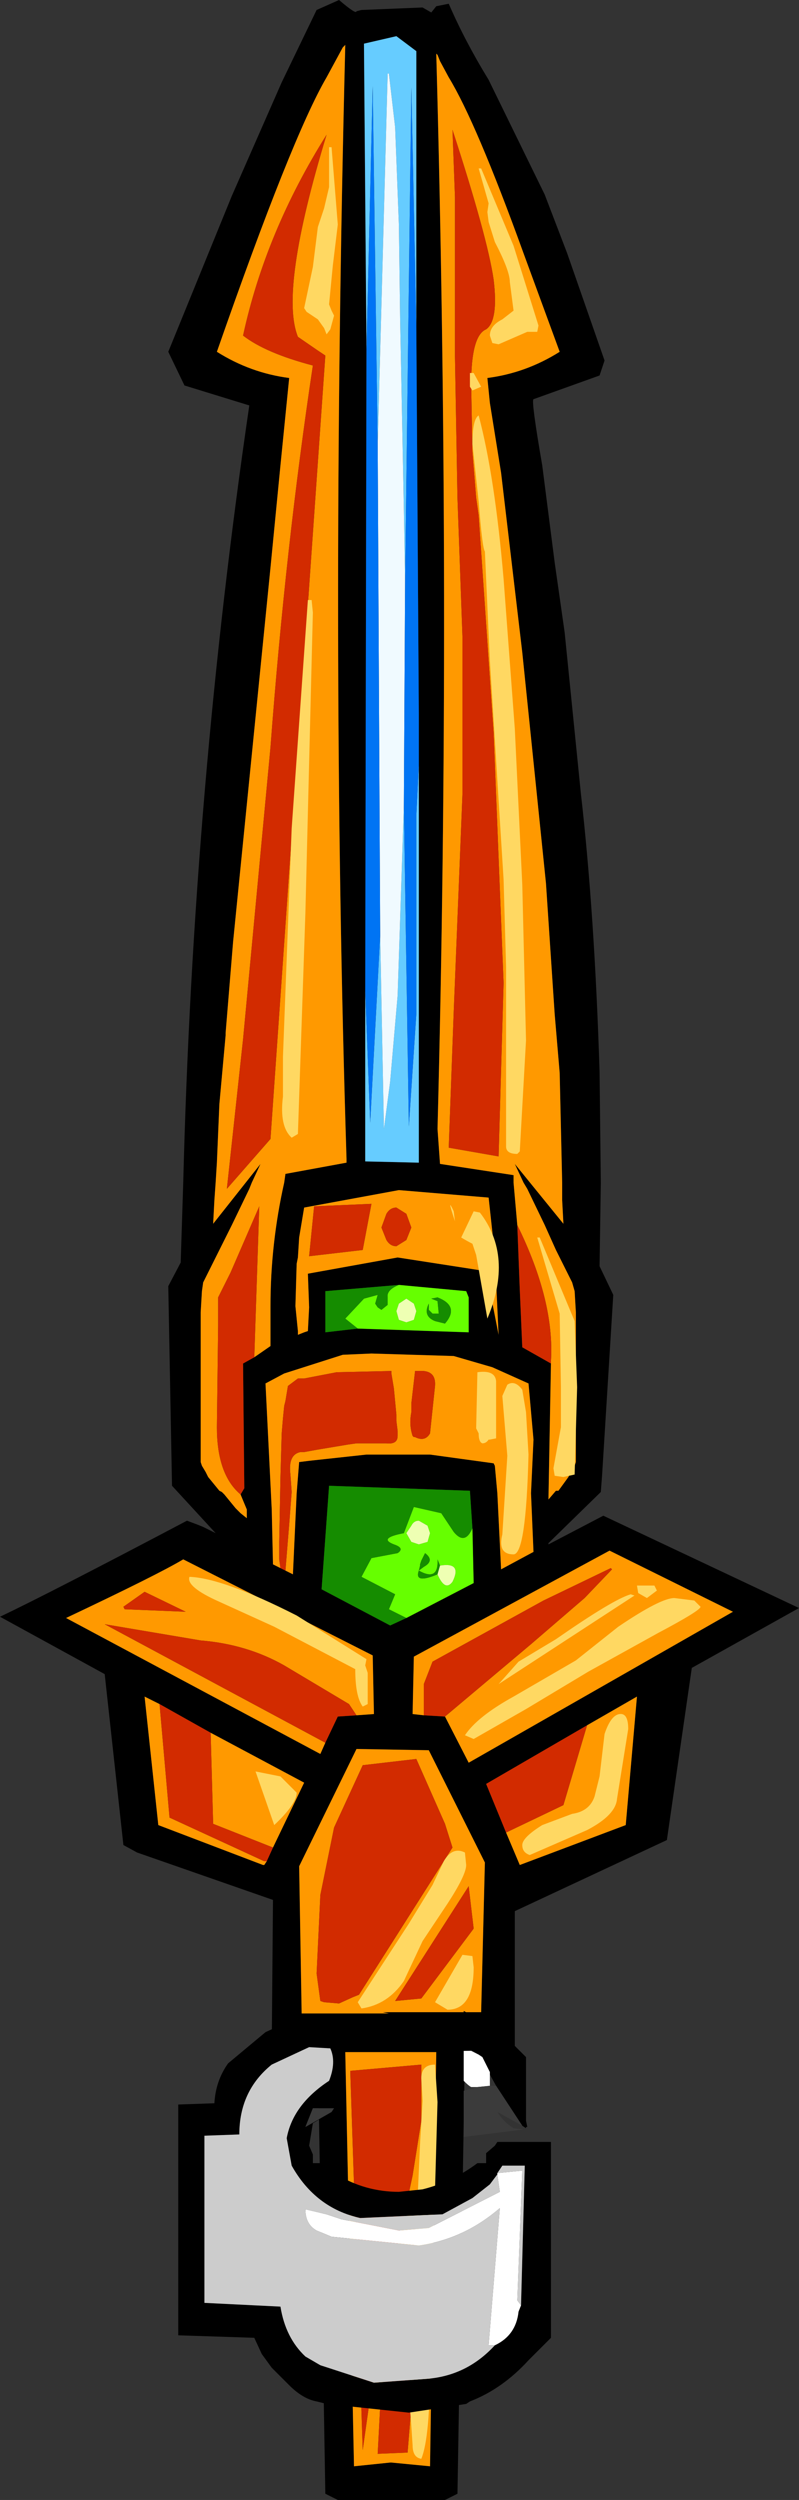 <?xml version="1.0" encoding="UTF-8" standalone="no"?>
<svg xmlns:xlink="http://www.w3.org/1999/xlink" height="100.2px" width="32.05px" xmlns="http://www.w3.org/2000/svg">
  <rect width="100%" height="100%" fill="#333333" stroke="none"/>
  <g transform="matrix(1.0, 0.0, 0.0, 1.0, 14.65, 87.7)">
    <path d="M2.85 -87.45 L3.35 -87.55 Q4.0 -86.05 4.95 -84.5 L7.2 -79.9 8.1 -77.55 9.6 -73.25 9.4 -72.65 6.75 -71.7 Q6.65 -71.65 7.1 -69.05 L7.6 -65.15 8.0 -62.35 8.65 -55.9 Q9.2 -51.1 9.4 -44.75 L9.45 -40.3 9.4 -36.95 9.95 -35.8 9.5 -28.55 9.45 -27.9 7.35 -25.85 7.35 -25.8 9.55 -26.95 17.4 -23.25 13.1 -20.85 12.1 -13.95 6.0 -11.1 6.0 -5.65 4.0 -5.5 3.7 12.25 3.2 12.5 -1.1 12.5 -1.6 12.25 -1.9 -5.5 -3.75 -5.65 -3.7 -11.55 -9.15 -13.45 -9.7 -13.75 -10.45 -20.6 -14.65 -22.9 Q-12.65 -23.85 -7.15 -26.75 L-6.75 -26.6 -6.5 -26.5 -6.0 -26.25 -7.75 -28.15 -7.9 -36.15 -7.4 -37.1 -7.4 -37.15 -7.3 -40.3 Q-6.9 -56.1 -4.65 -71.45 L-7.25 -72.25 -7.9 -73.6 -5.35 -79.85 -3.35 -84.4 -1.95 -87.3 -1.05 -87.7 Q-0.35 -87.1 -0.35 -87.25 L-0.15 -87.3 2.3 -87.4 2.65 -87.2 2.85 -87.45 M2.05 -74.6 L2.05 -85.65 1.25 -86.25 -0.05 -85.95 0.05 -73.7 0.0 -48.0 0.0 -41.15 2.15 -41.1 2.15 -57.05 2.15 -59.1 2.05 -74.6 M7.45 -33.05 L7.35 -27.6 7.65 -27.95 7.75 -27.95 8.15 -28.5 8.25 -28.7 8.4 -28.95 8.45 -29.1 8.45 -31.9 8.45 -32.55 8.45 -34.05 8.45 -35.1 8.4 -35.95 8.3 -36.3 7.65 -37.6 7.2 -38.6 6.5 -40.05 6.35 -40.3 6.0 -41.05 7.95 -38.65 7.9 -39.6 7.9 -40.15 7.9 -40.3 7.8 -44.7 7.6 -47.05 7.25 -52.3 6.3 -61.55 5.45 -68.75 5.0 -71.55 4.9 -72.55 Q6.45 -72.75 7.8 -73.6 L6.35 -77.55 Q4.45 -82.8 3.35 -84.6 L3.0 -85.25 2.9 -85.5 2.85 -85.55 Q3.45 -63.55 2.9 -42.45 L3.0 -41.05 5.95 -40.6 5.95 -40.45 5.95 -40.3 6.1 -38.6 6.2 -36.0 6.3 -33.7 7.45 -33.05 M1.35 -40.0 L-2.45 -39.3 -2.65 -38.1 -2.7 -37.3 -2.75 -37.05 -2.8 -35.35 -2.7 -34.35 -2.7 -34.2 -2.45 -34.3 -2.3 -34.35 -2.25 -35.3 -2.3 -36.65 1.3 -37.3 4.85 -36.75 5.35 -34.2 5.2 -37.4 4.95 -39.7 1.35 -40.0 M-3.2 -24.75 L-2.9 -24.6 -2.75 -27.85 -2.65 -29.1 -2.25 -29.15 0.05 -29.4 2.6 -29.4 5.15 -29.05 5.2 -28.95 5.3 -27.85 5.45 -24.8 6.75 -25.5 6.65 -27.85 6.75 -30.0 6.55 -32.25 5.1 -32.9 3.55 -33.35 0.25 -33.45 -0.9 -33.4 -3.25 -32.65 -4.0 -32.25 -3.75 -27.2 -3.7 -25.0 -3.4 -24.85 -3.2 -24.75 M-0.3 -34.45 L4.15 -34.3 4.15 -35.7 4.05 -35.95 1.35 -36.2 -1.6 -35.95 -1.6 -34.3 -0.3 -34.45 M1.65 -22.85 L4.35 -24.25 4.3 -26.45 4.2 -27.95 -1.45 -28.15 -1.75 -24.0 1.0 -22.55 1.65 -22.85 M3.2 -18.9 L4.15 -17.05 14.75 -23.1 9.8 -25.55 1.95 -21.3 1.9 -19.0 2.35 -18.95 3.2 -18.9 M5.65 -14.25 L6.2 -12.95 10.45 -14.55 10.9 -19.7 8.9 -18.55 4.85 -16.2 5.65 -14.25 M-0.35 -18.95 L0.35 -19.0 0.3 -21.35 -7.3 -25.2 Q-8.3 -24.6 -12.0 -22.85 L-1.8 -17.4 -1.6 -17.85 -1.1 -18.9 -0.35 -18.95 M4.8 -13.05 L2.55 -17.55 -0.35 -17.6 -2.65 -12.9 -2.55 -7.0 0.95 -7.0 0.7 -7.05 4.65 -7.05 4.8 -13.05 M-4.45 -33.3 L-3.8 -33.75 -3.8 -35.35 Q-3.8 -37.85 -3.25 -40.3 L-3.2 -40.65 -0.75 -41.1 -0.75 -41.25 Q-1.4 -62.0 -0.8 -85.9 L-0.9 -85.8 -1.55 -84.6 Q-2.95 -82.2 -5.95 -73.6 -4.6 -72.75 -3.05 -72.55 L-3.4 -69.05 -3.8 -64.95 -5.3 -49.95 -5.6 -46.3 -5.6 -46.2 -5.85 -43.45 -5.95 -41.1 -6.0 -40.3 -6.05 -39.6 -6.1 -38.65 -4.2 -41.05 -4.55 -40.3 -4.65 -40.05 -5.35 -38.6 -5.85 -37.6 -6.5 -36.3 -6.55 -35.95 -6.6 -35.1 -6.6 -34.05 -6.6 -32.55 -6.6 -31.9 -6.6 -29.1 -6.55 -28.95 -6.4 -28.7 -6.3 -28.5 -5.85 -27.95 -5.75 -27.9 -5.65 -27.8 -5.2 -27.25 -5.0 -27.05 -4.75 -26.85 -4.75 -27.2 -5.0 -27.8 -4.85 -28.05 -4.9 -33.05 -4.45 -33.3 M-8.25 -19.4 L-8.85 -19.7 -8.3 -14.55 -4.1 -12.95 -4.05 -12.95 -3.95 -13.1 -3.7 -13.65 -2.45 -16.25 -6.2 -18.25 -8.25 -19.4 M1.05 11.0 L2.6 11.15 2.85 -5.45 -0.8 -5.45 -0.45 11.15 1.0 11.0 1.05 11.0" fill="#000000" fill-rule="evenodd" stroke="none"/>
    <path d="M6.1 -38.6 L5.95 -40.3 5.95 -40.45 5.95 -40.6 3.0 -41.05 2.9 -42.45 Q3.45 -63.55 2.85 -85.55 L2.9 -85.5 3.0 -85.25 3.35 -84.6 Q4.45 -82.8 6.35 -77.55 L7.8 -73.6 Q6.45 -72.75 4.9 -72.55 L5.0 -71.55 5.45 -68.75 6.3 -61.55 7.25 -52.3 7.6 -47.05 7.8 -44.7 7.9 -40.3 7.9 -40.15 7.9 -39.6 7.95 -38.65 6.0 -41.05 6.35 -40.3 6.5 -40.05 7.2 -38.6 7.65 -37.6 8.3 -36.3 8.4 -35.95 8.45 -35.1 8.45 -34.05 8.45 -32.55 8.45 -31.9 8.45 -29.1 8.4 -28.95 8.25 -28.7 8.15 -28.5 7.75 -27.95 7.65 -27.95 7.35 -27.6 7.45 -33.05 7.45 -33.15 Q7.6 -35.55 6.1 -38.6 M3.6 -79.8 L3.6 -78.7 3.6 -73.4 3.7 -67.75 3.9 -62.2 3.9 -55.85 3.55 -47.15 3.35 -41.7 5.35 -41.35 5.55 -48.3 5.15 -58.35 4.55 -67.05 4.45 -67.75 4.3 -69.6 4.25 -72.3 Q4.25 -74.25 4.85 -74.5 5.35 -74.85 5.15 -76.5 4.9 -78.2 3.5 -82.5 L3.6 -79.8 M0.85 -39.05 L0.65 -38.5 0.85 -38.0 Q1.0 -37.75 1.25 -37.75 L1.65 -38.0 1.85 -38.5 1.65 -39.05 1.25 -39.3 Q1.0 -39.3 0.85 -39.05 M1.35 -40.0 L4.95 -39.7 5.2 -37.4 5.35 -34.2 4.85 -36.75 1.3 -37.3 -2.3 -36.65 -2.25 -35.3 -2.3 -34.35 -2.45 -34.3 -2.7 -34.2 -2.7 -34.35 -2.8 -35.35 -2.75 -37.05 -2.7 -37.3 -2.65 -38.1 -2.45 -39.3 1.35 -40.0 M-3.4 -24.85 L-3.7 -25.0 -3.75 -27.2 -4.0 -32.25 -3.25 -32.65 -0.9 -33.4 0.25 -33.45 3.55 -33.35 5.1 -32.9 6.55 -32.25 6.75 -30.0 6.65 -27.85 6.75 -25.5 5.45 -24.8 5.3 -27.85 5.2 -28.95 5.15 -29.05 2.6 -29.4 0.05 -29.4 -2.25 -29.15 -2.65 -29.1 -2.75 -27.85 -2.9 -24.6 -3.2 -24.75 -3.05 -26.6 -2.95 -27.9 -3.0 -28.6 Q-3.1 -29.4 -2.6 -29.5 L-2.45 -29.5 -1.9 -29.6 -0.7 -29.8 -0.35 -29.85 0.85 -29.85 Q1.3 -29.8 1.3 -30.15 L1.3 -30.35 1.25 -30.75 1.25 -31.0 1.15 -32.05 1.05 -32.65 1.05 -32.75 -1.15 -32.7 -2.45 -32.45 -2.7 -32.45 -3.1 -32.15 -3.2 -31.55 -3.25 -31.35 -3.3 -30.85 -3.35 -30.25 -3.4 -28.5 -3.45 -25.9 -3.45 -25.55 -3.45 -25.2 -3.4 -24.85 M2.15 -32.75 L2.0 -32.75 1.85 -31.45 1.85 -31.1 Q1.75 -30.6 1.9 -30.15 L1.95 -30.1 2.0 -30.1 Q2.4 -29.9 2.6 -30.25 L2.7 -31.2 2.8 -32.15 Q2.85 -32.8 2.15 -32.75 M3.2 -18.9 L6.65 -21.8 8.8 -23.65 9.9 -24.8 9.85 -24.85 7.15 -23.55 2.7 -21.1 2.35 -20.2 2.35 -18.95 1.9 -19.0 1.95 -21.3 9.8 -25.55 14.75 -23.1 4.15 -17.05 3.2 -18.9 M8.9 -18.55 L10.9 -19.7 10.45 -14.55 6.2 -12.95 5.65 -14.25 7.95 -15.35 8.9 -18.55 M-1.6 -17.85 L-1.8 -17.4 -12.0 -22.85 Q-8.3 -24.6 -7.3 -25.2 L0.3 -21.35 0.35 -19.0 -0.35 -18.95 -0.65 -19.4 -3.25 -20.95 Q-4.75 -21.8 -6.6 -21.95 L-10.45 -22.6 -1.6 -17.85 M4.8 -13.05 L4.65 -7.05 0.7 -7.05 0.95 -7.0 -2.55 -7.0 -2.65 -12.9 -0.35 -17.6 2.55 -17.55 4.8 -13.05 M4.15 -12.1 L1.2 -7.5 2.25 -7.6 4.35 -10.4 4.15 -12.1 M3.5 -13.65 L3.2 -14.6 2.05 -17.2 -0.1 -16.95 -1.25 -14.45 -1.8 -11.75 -1.95 -8.6 -1.8 -7.5 -1.65 -7.45 -1.05 -7.4 -0.5 -7.65 -0.25 -7.75 3.5 -13.65 M2.25 -2.7 L2.25 -4.95 -0.6 -4.7 -0.1 10.5 0.55 5.9 0.95 3.95 1.9 -0.5 2.25 -2.7 M-5.0 -27.8 L-4.75 -27.2 -4.75 -26.85 -5.0 -27.05 -5.2 -27.25 -5.65 -27.8 -5.75 -27.9 -5.85 -27.95 -6.3 -28.5 -6.4 -28.7 -6.55 -28.95 -6.6 -29.1 -6.6 -31.9 -6.6 -32.55 -6.6 -34.05 -6.6 -35.1 -6.55 -35.95 -6.5 -36.3 -5.85 -37.6 -5.35 -38.6 -4.65 -40.05 -4.55 -40.3 -4.2 -41.05 -6.1 -38.65 -6.05 -39.6 -6.0 -40.3 -5.95 -41.1 -5.85 -43.45 -5.6 -46.2 -5.6 -46.3 -5.3 -49.95 -3.8 -64.95 -3.4 -69.05 -3.05 -72.55 Q-4.6 -72.75 -5.95 -73.6 -2.95 -82.2 -1.55 -84.6 L-0.9 -85.8 -0.8 -85.9 Q-1.4 -62.0 -0.75 -41.25 L-0.75 -41.1 -3.2 -40.65 -3.25 -40.3 Q-3.8 -37.85 -3.8 -35.35 L-3.8 -33.75 -4.45 -33.3 -4.25 -39.35 -5.4 -36.7 -5.9 -35.7 -5.9 -34.55 -5.95 -30.5 Q-5.95 -28.6 -5.0 -27.8 M-2.1 -73.05 Q-3.2 -65.75 -3.8 -57.75 L-4.9 -46.05 -5.55 -40.05 -3.8 -42.05 -1.6 -73.45 -1.9 -73.65 -2.7 -74.2 Q-3.45 -76.05 -1.55 -82.3 -4.0 -78.4 -4.9 -74.25 -4.0 -73.55 -2.1 -73.05 M-2.05 -39.35 L-2.25 -37.35 -0.1 -37.6 0.25 -39.45 -2.05 -39.35 M-3.95 -13.1 L-4.05 -12.95 -4.1 -12.95 -8.3 -14.55 -8.85 -19.7 -8.25 -19.4 -7.85 -14.85 -4.05 -13.1 -3.95 -13.1 M-6.2 -18.25 L-2.45 -16.25 -3.7 -13.65 -6.1 -14.6 -6.2 -18.25 M-9.7 -23.3 L-9.65 -23.2 -7.2 -23.1 -8.85 -23.9 -9.7 -23.3 M1.05 11.0 L1.0 11.0 -0.45 11.15 -0.8 -5.45 2.85 -5.45 2.6 11.15 1.05 11.0 M0.5 10.65 L1.7 10.6 1.95 7.55 1.95 2.25 1.0 6.65 0.6 8.75 0.5 10.65" fill="#ff9900" fill-rule="evenodd" stroke="none"/>
    <path d="M1.35 -36.2 L4.05 -35.95 4.15 -35.7 4.15 -34.3 -0.3 -34.45 -0.8 -34.85 -0.05 -35.65 0.5 -35.8 0.4 -35.45 0.5 -35.3 0.65 -35.2 0.9 -35.4 0.9 -35.7 Q0.85 -36.0 1.35 -36.2 M2.65 -35.65 L2.9 -35.55 2.95 -35.05 2.85 -35.05 2.7 -35.05 2.55 -35.2 2.55 -35.45 Q2.3 -34.95 2.8 -34.75 L3.2 -34.65 Q3.8 -35.35 2.9 -35.7 L2.65 -35.65 M2.05 -35.15 L1.95 -35.45 1.65 -35.65 1.35 -35.45 1.25 -35.15 1.35 -34.8 1.65 -34.7 1.95 -34.8 2.05 -35.15 M2.5 -26.55 L2.15 -26.75 Q1.95 -26.75 1.85 -26.55 L1.65 -26.25 1.85 -25.9 2.15 -25.8 2.5 -25.9 2.6 -26.25 2.5 -26.55 M3.0 -24.95 L2.9 -25.2 Q2.95 -24.3 2.15 -24.75 L2.35 -24.9 Q2.8 -25.15 2.4 -25.45 L2.25 -25.15 2.2 -25.0 2.2 -24.95 2.15 -24.75 Q1.95 -24.2 2.9 -24.6 3.2 -23.9 3.5 -24.3 3.9 -25.1 3.0 -24.95 M1.65 -22.85 L0.95 -23.2 1.2 -23.8 -0.15 -24.5 0.25 -25.25 1.3 -25.45 Q1.6 -25.65 1.15 -25.8 0.5 -26.05 1.55 -26.25 L1.95 -27.3 3.05 -27.05 3.55 -26.3 Q4.0 -25.75 4.3 -26.45 L4.35 -24.25 1.65 -22.85" fill="#66ff00" fill-rule="evenodd" stroke="none"/>
    <path d="M0.05 -73.7 L-0.05 -85.95 1.25 -86.25 2.05 -85.65 2.05 -74.6 1.85 -84.2 1.6 -64.4 1.55 -67.25 1.4 -74.95 1.35 -78.7 1.2 -82.6 0.95 -84.75 0.9 -84.75 0.5 -69.9 0.3 -84.25 0.05 -73.7 M2.15 -57.05 L2.15 -41.1 0.0 -41.15 0.0 -48.0 0.2 -42.7 0.6 -50.2 0.75 -42.45 1.0 -44.35 1.3 -47.8 1.4 -50.85 1.55 -55.4 1.75 -42.55 2.05 -47.05 2.05 -51.15 2.05 -55.0 2.15 -57.05" fill="#66ccff" fill-rule="evenodd" stroke="none"/>
    <path d="M6.1 -38.6 Q7.6 -35.55 7.45 -33.15 L7.45 -33.05 6.3 -33.7 6.2 -36.0 6.1 -38.6 M3.6 -79.8 L3.5 -82.5 Q4.9 -78.2 5.15 -76.5 5.35 -74.85 4.85 -74.5 4.25 -74.25 4.25 -72.3 L4.3 -69.6 4.45 -67.75 4.55 -67.05 5.15 -58.35 5.55 -48.3 5.35 -41.35 3.35 -41.7 3.55 -47.15 3.9 -55.85 3.9 -62.2 3.7 -67.75 3.6 -73.4 3.6 -78.7 3.6 -79.8 M0.85 -39.05 Q1.0 -39.3 1.25 -39.3 L1.65 -39.05 1.85 -38.5 1.65 -38.0 1.25 -37.75 Q1.0 -37.75 0.85 -38.0 L0.65 -38.5 0.85 -39.05 M-3.2 -24.75 L-3.4 -24.85 -3.45 -25.2 -3.45 -25.55 -3.45 -25.9 -3.4 -28.5 -3.35 -30.25 -3.3 -30.85 -3.25 -31.35 -3.2 -31.55 -3.1 -32.15 -2.7 -32.45 -2.45 -32.45 -1.15 -32.7 1.05 -32.75 1.05 -32.65 1.15 -32.05 1.25 -31.0 1.25 -30.75 1.3 -30.35 1.3 -30.15 Q1.3 -29.8 0.85 -29.85 L-0.35 -29.85 -0.7 -29.8 -1.9 -29.6 -2.45 -29.5 -2.6 -29.5 Q-3.1 -29.4 -3.0 -28.6 L-2.95 -27.9 -3.05 -26.6 -3.2 -24.75 M2.15 -32.75 Q2.85 -32.8 2.8 -32.15 L2.7 -31.2 2.6 -30.25 Q2.4 -29.9 2.0 -30.1 L1.95 -30.1 1.9 -30.15 Q1.75 -30.6 1.85 -31.1 L1.85 -31.45 2.0 -32.75 2.15 -32.75 M2.35 -18.95 L2.35 -20.2 2.7 -21.1 7.15 -23.55 9.85 -24.85 9.9 -24.8 8.8 -23.65 6.65 -21.8 3.2 -18.9 2.35 -18.95 M8.9 -18.55 L7.95 -15.35 5.65 -14.25 4.85 -16.2 8.9 -18.55 M-0.35 -18.95 L-1.1 -18.9 -1.6 -17.85 -10.45 -22.6 -6.6 -21.95 Q-4.75 -21.8 -3.25 -20.95 L-0.65 -19.4 -0.35 -18.95 M3.5 -13.65 L-0.25 -7.75 -0.5 -7.65 -1.05 -7.4 -1.65 -7.45 -1.8 -7.5 -1.95 -8.6 -1.8 -11.75 -1.25 -14.45 -0.1 -16.95 2.05 -17.2 3.2 -14.6 3.5 -13.65 M4.15 -12.1 L4.35 -10.4 2.25 -7.6 1.2 -7.5 4.15 -12.1 M2.25 -2.7 L1.9 -0.5 0.95 3.95 0.55 5.9 -0.1 10.5 -0.6 -4.7 2.25 -4.95 2.25 -2.7 M-5.0 -27.8 Q-5.95 -28.6 -5.95 -30.5 L-5.9 -34.55 -5.9 -35.7 -5.4 -36.7 -4.25 -39.35 -4.45 -33.3 -4.9 -33.05 -4.85 -28.05 -5.0 -27.8 M-2.1 -73.05 Q-4.0 -73.55 -4.9 -74.25 -4.0 -78.4 -1.55 -82.3 -3.45 -76.05 -2.7 -74.2 L-1.9 -73.65 -1.6 -73.45 -3.8 -42.05 -5.55 -40.05 -4.9 -46.05 -3.8 -57.75 Q-3.2 -65.75 -2.1 -73.05 M-2.05 -39.35 L0.25 -39.45 -0.1 -37.6 -2.25 -37.35 -2.05 -39.35 M-8.25 -19.4 L-6.2 -18.25 -6.1 -14.6 -3.7 -13.65 -3.95 -13.1 -4.05 -13.1 -7.85 -14.85 -8.25 -19.4 M-9.7 -23.3 L-8.85 -23.9 -7.2 -23.1 -9.65 -23.2 -9.7 -23.3 M0.5 10.65 L0.6 8.75 1.0 6.65 1.95 2.25 1.95 7.55 1.7 10.6 0.5 10.65" fill="#d22b00" fill-rule="evenodd" stroke="none"/>
    <path d="M1.35 -36.2 Q0.85 -36.0 0.9 -35.7 L0.9 -35.4 0.65 -35.2 0.5 -35.3 0.4 -35.45 0.5 -35.8 -0.05 -35.65 -0.8 -34.85 -0.3 -34.45 -1.6 -34.3 -1.6 -35.95 1.35 -36.2 M2.65 -35.65 L2.9 -35.7 Q3.8 -35.35 3.2 -34.65 L2.8 -34.75 Q2.3 -34.95 2.55 -35.45 L2.55 -35.2 2.7 -35.05 2.85 -35.05 2.95 -35.05 2.9 -35.55 2.65 -35.65 M2.9 -24.6 Q1.95 -24.2 2.15 -24.75 L2.2 -24.95 2.2 -25.0 2.25 -25.15 2.4 -25.45 Q2.8 -25.15 2.35 -24.9 L2.15 -24.75 Q2.95 -24.3 2.9 -25.2 L3.0 -24.95 2.9 -24.6 M4.3 -26.45 Q4.0 -25.75 3.55 -26.3 L3.05 -27.05 1.95 -27.3 1.55 -26.25 Q0.5 -26.05 1.15 -25.8 1.6 -25.65 1.3 -25.45 L0.25 -25.25 -0.15 -24.5 1.2 -23.8 0.95 -23.2 1.65 -22.85 1.0 -22.55 -1.75 -24.0 -1.45 -28.15 4.2 -27.95 4.3 -26.45" fill="#158c00" fill-rule="evenodd" stroke="none"/>
    <path d="M2.05 -35.15 L1.95 -34.8 1.65 -34.7 1.35 -34.8 1.25 -35.15 1.35 -35.45 1.65 -35.65 1.95 -35.45 2.05 -35.15 M2.5 -26.55 L2.6 -26.25 2.5 -25.9 2.15 -25.8 1.85 -25.9 1.65 -26.25 1.85 -26.55 Q1.95 -26.75 2.15 -26.75 L2.5 -26.55 M3.0 -24.95 Q3.9 -25.1 3.5 -24.3 3.2 -23.9 2.9 -24.6 L3.0 -24.95" fill="#eeffb3" fill-rule="evenodd" stroke="none"/>
    <path d="M0.5 -69.9 L0.9 -84.75 0.95 -84.75 1.2 -82.6 1.35 -78.7 1.4 -74.95 1.55 -67.25 1.6 -64.4 1.55 -55.4 1.4 -50.85 1.3 -47.8 1.0 -44.35 0.75 -42.45 0.6 -50.2 0.5 -69.9" fill="#f0faff" fill-rule="evenodd" stroke="none"/>
    <path d="M0.05 -73.7 L0.3 -84.25 0.5 -69.9 0.6 -50.2 0.2 -42.7 0.0 -48.0 0.05 -73.7 M1.6 -64.4 L1.85 -84.2 2.05 -74.6 2.15 -59.1 2.15 -57.05 2.05 -55.0 2.05 -51.15 2.05 -47.05 1.75 -42.55 1.55 -55.4 1.6 -64.4" fill="#0074f4" fill-rule="evenodd" stroke="none"/>
    <path d="M4.65 -80.95 L5.95 -77.85 6.95 -74.65 6.9 -74.4 6.5 -74.4 5.35 -73.9 5.1 -73.95 5.0 -74.25 Q5.0 -74.65 5.5 -74.9 L5.95 -75.25 5.8 -76.4 Q5.8 -76.85 5.2 -78.0 L4.95 -78.8 4.9 -79.2 4.95 -79.55 4.55 -80.95 4.65 -80.95 M4.55 -71.05 Q5.2 -68.6 5.55 -64.5 L6.0 -58.5 6.3 -52.25 6.45 -46.0 6.2 -41.55 6.1 -41.45 Q5.65 -41.45 5.65 -41.75 L5.65 -42.25 5.65 -48.95 5.55 -52.45 5.0 -61.2 4.8 -65.6 Q4.7 -65.7 4.55 -67.6 L4.3 -69.9 Q4.3 -70.9 4.55 -71.05 M4.35 -72.75 L4.65 -72.2 4.3 -72.05 4.2 -72.2 4.2 -72.75 4.35 -72.75 M3.55 -39.15 L3.6 -38.75 Q3.25 -39.8 3.55 -39.15 M4.3 -37.85 Q4.1 -37.95 3.85 -38.1 L4.35 -39.15 4.6 -39.1 Q5.95 -37.35 4.9 -34.85 L4.45 -37.4 4.3 -37.85 M7.0 -38.1 L8.4 -34.75 8.5 -32.1 8.4 -28.6 7.95 -28.5 7.6 -28.55 7.55 -28.85 7.85 -30.5 7.85 -32.1 7.8 -35.05 6.9 -38.1 7.0 -38.1 M6.3 -32.0 L6.45 -31.1 6.55 -29.4 Q6.45 -25.4 5.95 -25.4 5.3 -25.4 5.5 -26.2 L5.7 -29.35 5.5 -31.75 5.7 -32.2 Q6.0 -32.4 6.3 -32.0 M5.25 -31.25 L5.25 -30.05 5.0 -30.0 4.95 -30.0 Q4.85 -29.85 4.7 -29.85 4.55 -29.9 4.55 -30.25 L4.45 -30.45 4.5 -32.7 Q5.2 -32.8 5.25 -32.35 L5.25 -31.25 M13.45 -23.3 Q13.45 -23.15 11.75 -22.25 L8.95 -20.7 6.45 -19.2 4.35 -18.0 4.0 -18.15 Q4.5 -18.9 5.95 -19.7 L8.45 -21.15 10.15 -22.5 Q11.85 -23.65 12.4 -23.65 L13.2 -23.55 13.45 -23.3 M10.8 -23.75 L5.35 -20.2 6.15 -21.1 7.65 -22.0 Q9.95 -23.6 10.65 -23.8 L10.8 -23.75 M11.7 -23.95 L11.3 -23.65 10.95 -23.85 10.9 -24.15 11.6 -24.15 11.7 -23.95 M10.55 -18.4 L10.1 -15.6 Q10.05 -14.95 8.9 -14.35 L6.6 -13.35 Q6.3 -13.45 6.3 -13.75 6.3 -14.05 7.1 -14.55 L8.3 -15.0 Q9.0 -15.1 9.2 -15.7 L9.4 -16.5 9.6 -18.2 Q9.85 -18.95 10.2 -19.0 10.55 -19.05 10.55 -18.4 M0.0 -20.95 L0.1 -20.65 0.1 -19.4 -0.1 -19.3 Q-0.4 -19.7 -0.4 -20.8 L-3.65 -22.5 -5.85 -23.5 Q-7.2 -24.1 -7.05 -24.5 -5.7 -24.45 -2.75 -22.95 L0.05 -21.2 0.0 -20.95 M4.0 -13.45 L4.05 -12.95 Q4.05 -12.55 3.3 -11.4 L2.3 -9.9 1.55 -8.3 Q0.9 -7.35 -0.15 -7.2 L-0.3 -7.45 1.75 -10.6 2.7 -12.15 3.15 -13.1 Q3.5 -13.7 4.0 -13.45 M3.9 -9.35 L4.3 -9.3 4.35 -8.85 Q4.35 -7.15 3.3 -7.15 L2.8 -7.45 3.9 -9.35 M2.8 -4.95 L2.9 -3.45 2.6 7.1 Q2.6 10.0 2.25 10.85 1.9 10.8 1.9 10.3 L1.85 9.55 1.75 8.2 2.2 -1.8 2.3 -3.5 2.25 -4.4 Q2.25 -4.95 2.8 -4.95 M-1.35 -81.8 L-1.1 -78.7 -1.3 -77.05 -1.45 -75.5 -1.35 -75.25 -1.25 -75.05 -1.4 -74.5 -1.55 -74.3 -1.65 -74.55 -1.9 -74.9 -2.35 -75.2 -2.45 -75.35 -2.1 -77.0 -1.9 -78.6 -1.65 -79.35 -1.45 -80.2 -1.45 -81.8 -1.35 -81.8 M-2.1 -63.15 L-2.4 -51.1 -2.7 -42.25 -2.95 -42.1 Q-3.45 -42.55 -3.3 -43.75 L-3.3 -45.35 -2.95 -54.5 -2.3 -63.65 -2.15 -63.65 -2.1 -63.15 M-3.4 -16.5 L-2.75 -15.85 Q-2.75 -15.4 -3.65 -14.55 L-4.4 -16.7 -3.4 -16.5" fill="#ffd862" fill-rule="evenodd" stroke="none"/>
    <path d="M4.55 -5.35 L3.95 -5.7 3.95 -7.1 4.8 -6.65 5.65 -6.05 6.45 -5.25 6.45 -2.7 6.5 -2.45 6.45 -2.45 6.45 -2.4 6.3 -2.5 5.25 -4.1 5.0 -4.55 5.0 -4.65 4.7 -5.25 4.55 -5.35 M-1.35 -3.05 L-2.1 -2.6 -2.25 -1.7 -2.1 -1.35 -2.1 -1.0 -1.8 -1.0 -1.15 -0.55 Q0.0 0.15 1.35 0.15 L2.3 0.05 Q3.5 -0.25 4.5 -1.0 L4.85 -1.0 4.85 -1.4 5.2 -1.7 5.3 -1.85 7.45 -1.85 7.45 6.0 6.55 6.9 Q5.5 8.05 4.2 8.55 L4.05 8.65 1.75 9.0 -1.55 8.65 -1.95 8.55 Q-2.5 8.45 -3.05 7.9 L-3.75 7.2 -4.15 6.65 -4.45 6.0 -7.5 5.9 -7.5 -3.35 -6.05 -3.4 Q-6.0 -4.3 -5.5 -5.0 L-4.0 -6.25 -3.35 -6.55 -2.1 -6.85 Q-0.95 -6.65 -1.4 -5.6 L-2.25 -5.65 -3.75 -4.95 Q-5.05 -3.9 -5.05 -2.15 L-6.45 -2.1 -6.45 4.6 -3.4 4.75 Q-3.2 6.0 -2.4 6.75 L-1.8 7.1 0.35 7.8 2.4 7.65 Q4.05 7.55 5.2 6.3 6.05 5.9 6.15 4.95 L6.25 4.7 6.4 -0.9 5.5 -0.9 5.3 -0.6 5.3 -0.55 5.0 -0.15 4.3 0.4 3.1 1.05 -0.2 1.2 Q-2.0 0.8 -2.95 -0.9 L-3.15 -2.0 Q-2.9 -3.35 -1.45 -4.3 -1.1 -3.4 -1.25 -3.2 L-2.1 -3.2 -2.4 -2.45 -1.35 -3.05" fill="#000000" fill-rule="evenodd" stroke="none"/>
    <path d="M4.55 -5.35 L4.7 -5.25 5.0 -4.65 5.0 -4.55 5.0 -4.1 4.5 -4.05 4.25 -4.05 Q4.15 -4.1 3.95 -4.3 L3.95 -5.5 4.25 -5.5 4.55 -5.35 M5.3 -0.55 L5.3 -0.6 6.3 -0.7 6.1 4.5 6.25 4.7 6.15 4.95 Q6.05 5.9 5.2 6.3 L4.95 6.3 5.4 0.8 Q3.95 2.05 2.15 2.3 L-1.35 1.95 -1.95 1.7 Q-2.4 1.45 -2.4 0.85 L-1.55 1.05 -0.95 1.25 1.35 1.7 2.55 1.6 5.4 0.15 5.3 -0.55" fill="#ffffff" fill-rule="evenodd" stroke="none"/>
    <path d="M5.25 -4.1 L6.3 -2.5 5.3 -3.05 Q5.55 -2.65 5.95 -2.4 L6.35 -2.35 3.95 -2.05 3.95 -3.9 4.5 -4.05 5.0 -4.1 5.25 -4.1 M-1.35 -3.05 L-2.4 -2.45 -2.1 -3.2 -1.25 -3.2 -1.35 -3.05" fill="#3b3b3b" fill-rule="evenodd" stroke="none"/>
    <path d="M-1.45 -4.3 Q-2.9 -3.35 -3.15 -2.0 L-2.95 -0.9 Q-2.0 0.8 -0.2 1.2 L3.1 1.05 4.3 0.4 5.0 -0.15 5.3 -0.55 5.4 0.15 2.55 1.6 1.35 1.7 -0.95 1.25 -1.55 1.05 -2.4 0.85 Q-2.4 1.45 -1.95 1.7 L-1.35 1.95 2.15 2.3 Q3.95 2.05 5.4 0.8 L4.95 6.3 5.2 6.3 Q4.05 7.55 2.4 7.65 L0.35 7.8 -1.8 7.1 -2.4 6.75 Q-3.2 6.0 -3.4 4.75 L-6.45 4.6 -6.45 -2.1 -5.05 -2.15 Q-5.05 -3.9 -3.75 -4.95 L-2.25 -5.65 -1.4 -5.6 Q-1.15 -5.05 -1.45 -4.3 M5.3 -0.6 L5.5 -0.9 6.4 -0.9 6.25 4.7 6.1 4.5 6.3 -0.7 5.3 -0.6" fill="#cccccc" fill-rule="evenodd" stroke="none"/>
  </g>
</svg>

